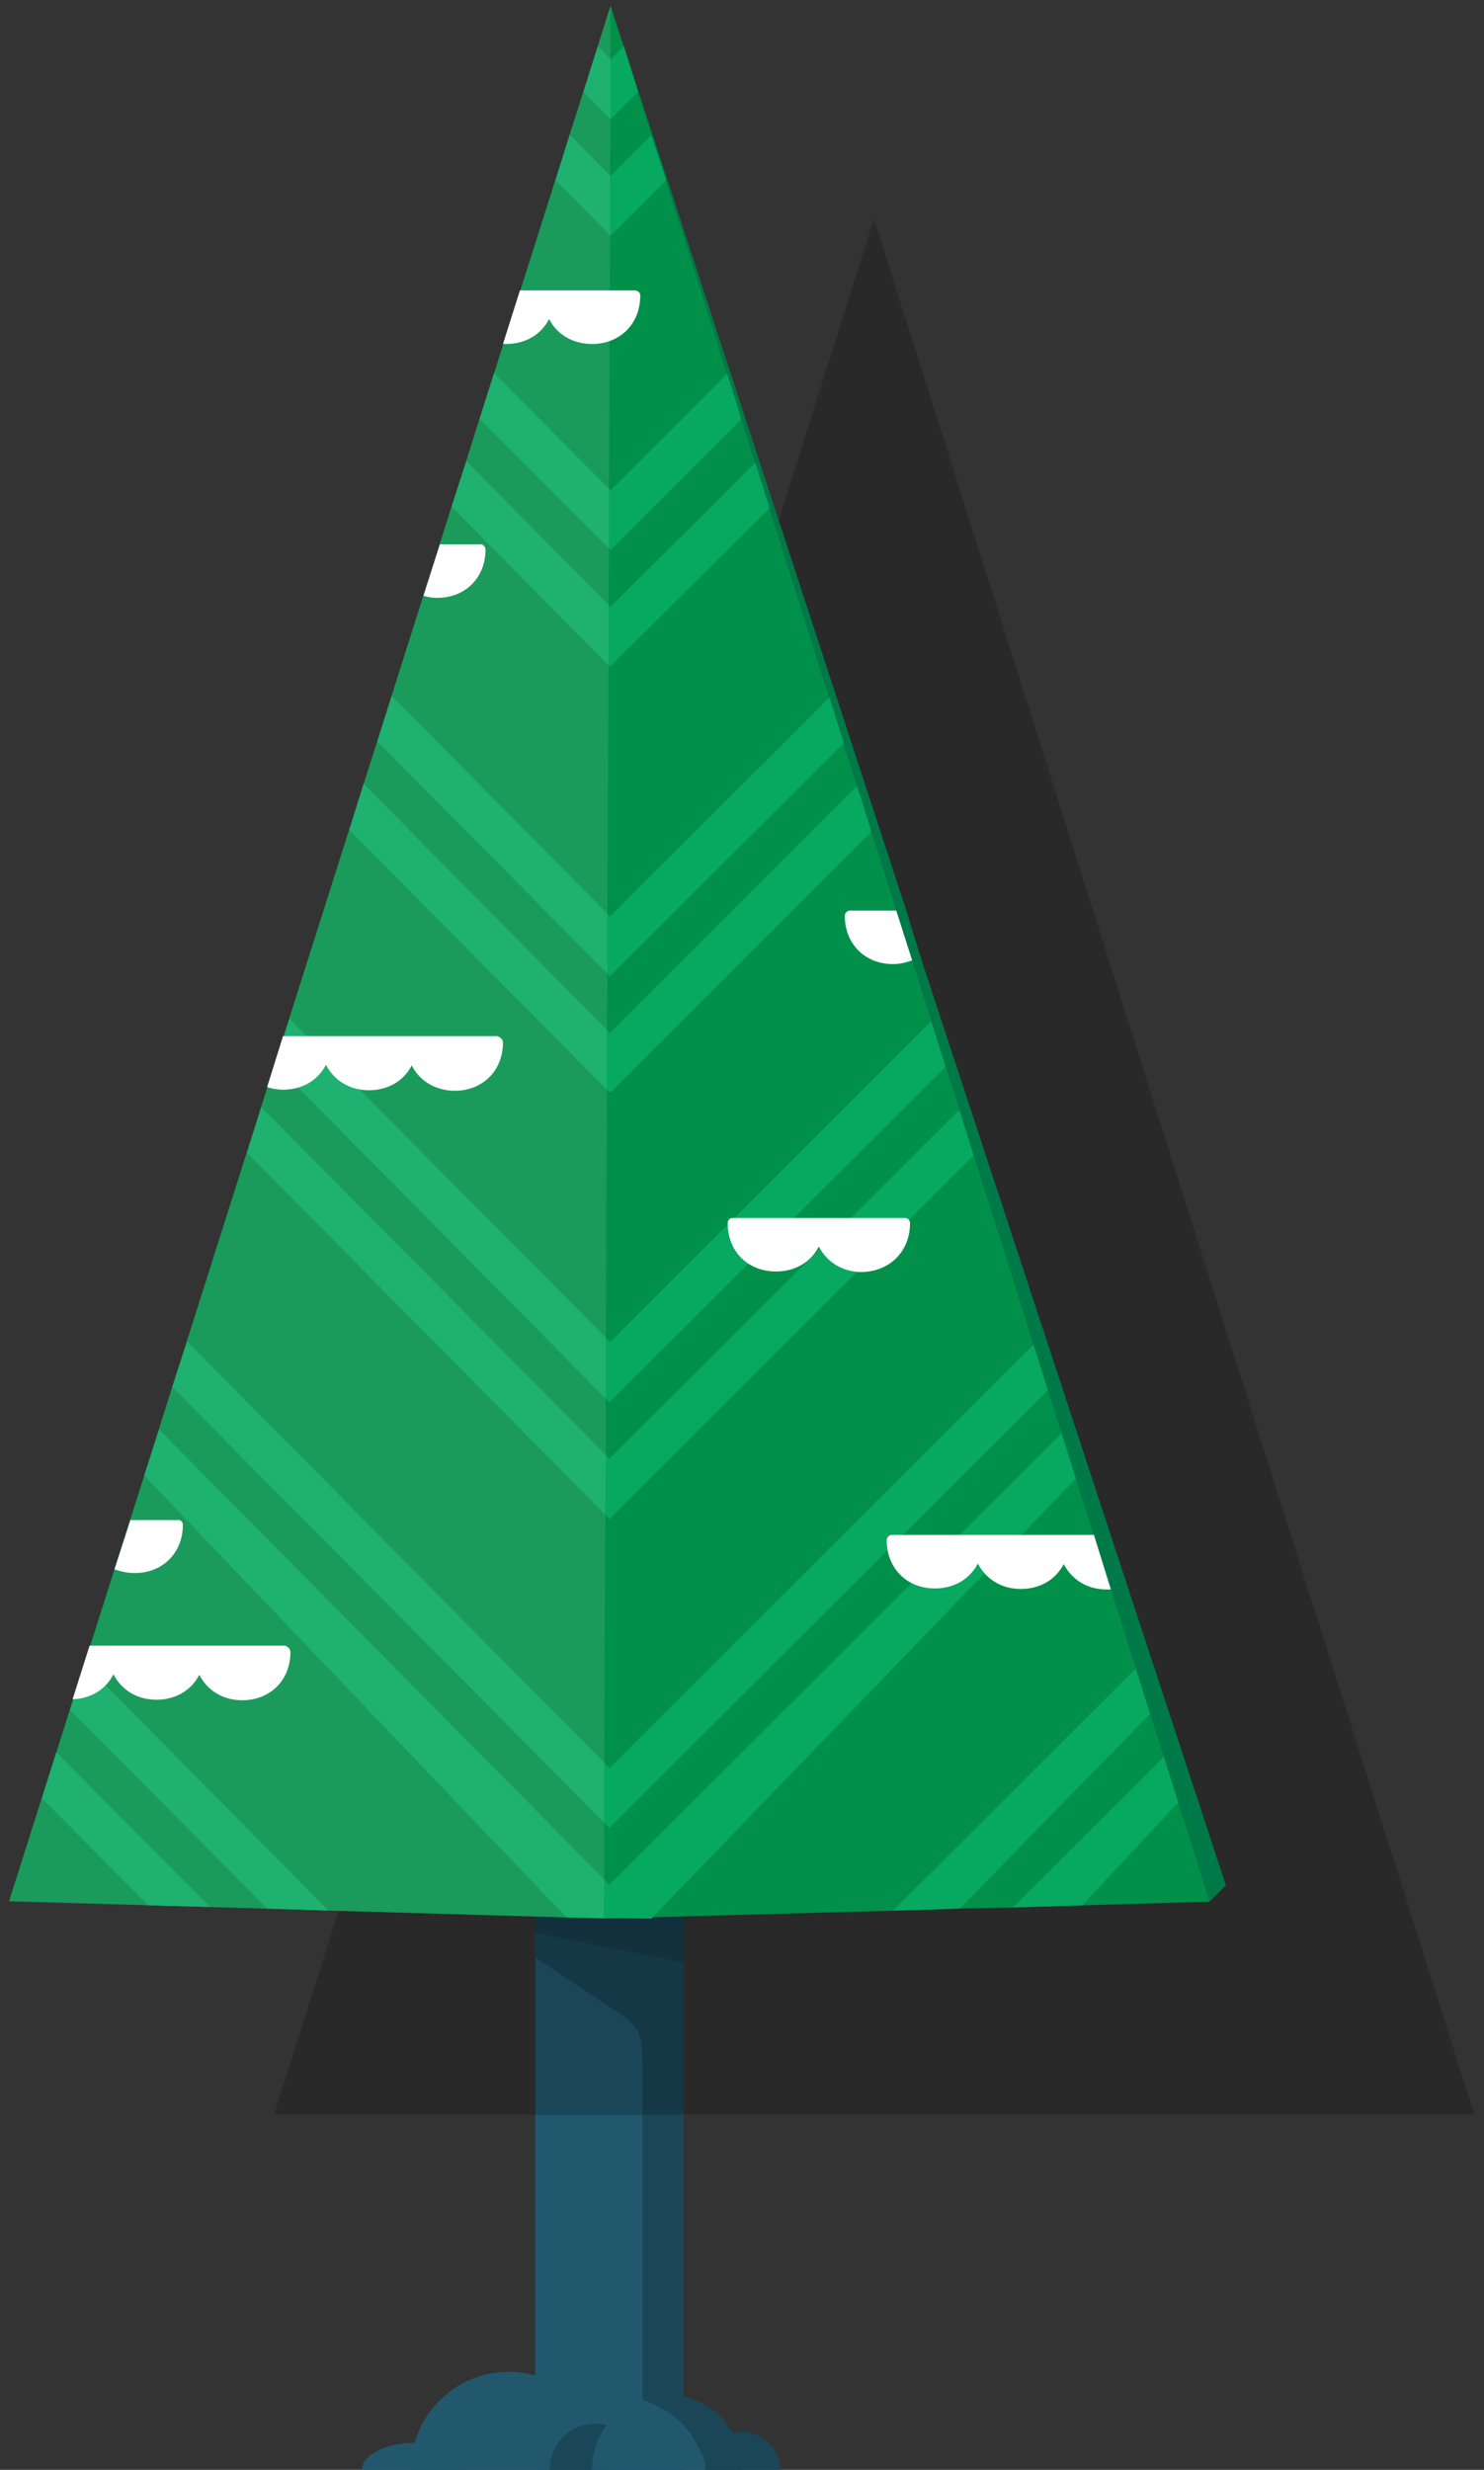 <svg id="Layer_1" xmlns="http://www.w3.org/2000/svg" viewBox="0 0 280 466"><rect x="0" y="0" width="280" height="466" fill="#333333" stroke="none"/><style>.st0{fill:#21586d}.st1{opacity:.2}.st2{opacity:.13}.st3{fill:none}.st4{fill:#007948}.st5{fill:#019049}.st6{fill:#07a860}.st7{fill:#fff}.st8,.st9{enable-background:new}.st8{fill:#fff;opacity:.1}.st9{opacity:.2}</style><path class="st0" d="M101 285h28v181h-28z"/><path d="M129 285v181h-7.8v-38.3-37.8c0-7.3-.7-7.7-7-11.8-4.4-2.9-8.8-5.8-13.2-8.8v-11.9c6.3-17.3 15.2-41 20.2-54.9V285h7.8z" class="st1"/><path d="M101 359h28v11.3l-28-5.6z" class="st2"/><path d="M164.9 41.3L51.7 399h226.5z" class="st1"/><path class="st3" d="M0 0h230v466H0z"/><path class="st4" d="M228.2 358.8l-224.6-.1L115.2 1.1 171 171.8l2.9 9.4 57.4 174.5z"/><path class="st5" d="M228.2 358.8l-24 .7-13.1.4-10 .2-12.6.4-54.8 1.5-112-3.3L115.2 1.1l53.9 170.7 3 9.4 34.3 108.6 3.2 10.1 4.7 14.9 2.7 8.6 2.6 8.1 2.7 8.6z"/><path class="st6" d="M178.4 201.3L115 264.6l-63.1-63.8 2.7-8.6 60.5 61 60.6-60.5z"/><path class="st6" d="M197.7 262.3L115 344.9l-82.5-83.2 2.8-8.6 79.7 80.5 80-79.9zM62 360.5l-11.6-.4-37.2-37.5 2.7-8.6h.1zM217 323.4l-35.9 36.7-12.6.4 45.8-45.7zM120.4 17.3l-5.2 5.2-5.1-5.2 2.7-8.6 2.4 2.5 2.5-2.5zM139.9 79.1l-24.7 24.7L90.5 79l2.7-8.6 22 22.1 22-22zM159.2 140.2l-44.1 44-43.9-44.3 2.7-8.6 41.2 41.6 41.4-41.3z"/><path class="st6" d="M183.7 218L115 286.6l-68.4-69.1 2.7-8.6 65.7 66.3 66-65.8z"/><path class="st6" d="M203 279l-80.1 83-16-.2-79.7-83.4 2.8-8.7 85 85.9 85.3-85.2zM39.6 359.8l-11.6-.3-20.1-20.2 2.7-8.7.1.1zM222.3 340.1l-18.1 19.4-13.1.4 28.5-28.4z"/><g><path class="st6" d="M125.7 34l-10.5 10.5L104.8 34l2.7-8.6 7.7 7.8 7.7-7.7zM145.2 95.9l-30.1 29.9-29.9-30.2L88 87l27.2 27.5 27.3-27.2zM164.4 156.9l-49.3 49.3-49.2-49.6 2.7-8.7 46.5 47 46.6-46.6z"/></g><g><path class="st7" d="M34.5 287.7c0 5.3-3.8 9.1-9.1 9.1-1.4 0-2.6-.3-3.8-.7l3-9.3h8.9c.5-.1 1 .3 1 .9zM91.6 103.7c0 5.3-3.8 9.1-9.1 9.1-.9 0-1.8-.1-2.6-.4l3.1-9.7h7.7c.5 0 .9.5.9 1zM172.1 181.2c-1.1.4-2.3.7-3.6.7-5.3 0-9.1-3.8-9.1-9.1 0-.5.4-1 1-1h8.7l3 9.4zM54.8 311.7c0 5.3-3.8 9.1-9.1 9.1-3.7 0-6.6-1.9-8.1-4.8-1.5 2.9-4.4 4.7-8.1 4.7s-6.6-1.9-8.1-4.8c-1.4 2.8-4.2 4.6-7.7 4.7l3.2-10.1h36.9c.6.2 1 .7 1 1.2zM209.6 299.9h-.8c-3.7 0-6.6-1.9-8.1-4.8-1.5 2.9-4.4 4.7-8.1 4.7-3.7 0-6.6-1.9-8.1-4.8-1.5 2.9-4.4 4.7-8.1 4.7-5.3 0-9.1-3.8-9.1-9.1 0-.5.4-1 1-1h38.1l3.2 10.3zM94.9 196.7c0 5.3-3.8 9.1-9.1 9.1-3.1 0-5.8-1.4-7.4-3.6-.3-.4-.5-.8-.7-1.2-1.5 2.9-4.4 4.7-8.1 4.7s-6.6-1.9-8.1-4.8c-1.5 2.9-4.4 4.7-8.1 4.7-1.1 0-2.1-.2-3-.5l3-9.6h40.4c.7.2 1.1.7 1.1 1.2zM120.8 55.8c0 5.3-3.8 9.1-9.1 9.1-3.2 0-5.9-1.4-7.5-3.7-.2-.3-.4-.7-.6-1-1.5 2.9-4.4 4.7-8.1 4.7h-.6l3.2-10.1h21.6c.7 0 1.1.4 1.1 1zM171.7 230.8c0-.6-.4-1-1-1h-32.4c-.6 0-1 .4-1 1 0 5.3 3.8 9.1 9.1 9.1 3.7 0 6.6-1.8 8.1-4.7 1.5 2.9 4.4 4.8 8.1 4.8 5.3-.1 9.1-3.9 9.1-9.2z"/></g><g><path class="st8" d="M115.2 1.1v21.3l-.1 10.7v11.2l-.2 47.9v11.4l-.1 10.6v11.3l-.2 46.9v11.3l-.1 10.6v11.3l-.2 46.9v22l-.1 11.3-.2 46.8v22l-.1 7.3-7.1-.2-44.8-1.2-11.6-.4-10.8-.3-11.6-.3-26.3-.7 6.2-19.5 2.8-8.6 2.5-8.1L16 314l11.3-35.6 2.7-8.6 2.5-8.1 2.8-8.6 11.3-35.6 2.7-8.6 2.6-8.1 2.7-8.6 11.3-35.6 2.7-8.6 2.6-8.1 2.7-8.6 11.3-35.7L88 87l2.5-8 2.8-8.6L104.8 34l2.7-8.6 2.6-8.1 2.7-8.6z"/></g><path class="st0" d="M77.5 466c0-10.2 8.3-18.5 18.5-18.5s18.5 8.3 18.5 18.5"/><path class="st0" d="M68.3 466c0-2.8 4.5-5.1 10-5.1s10 2.3 10 5.1"/><path class="st9" d="M103.7 466c0-4.8 3.9-8.7 8.7-8.7s8.7 3.9 8.7 8.7"/><path class="st0" d="M111.7 466c0-7.8 6.3-14.2 14.2-14.2 7.8 0 14.2 6.3 14.2 14.2"/><path class="st9" d="M128.5 457.1c2.3 2.3 4.1 5.6 4.9 8.9h6.7c0-7.8-6.3-14.2-14.2-14.2-1.7 0-3.4.3-4.9.9 2.8 1 5.4 2.3 7.5 4.4z"/><path class="st0" d="M133 466c0-3.9 3.2-7.1 7.1-7.1 3.9 0 7.1 3.2 7.1 7.1"/><path class="st9" d="M133 466c0-3.9 3.2-7.1 7.1-7.1 3.9 0 7.1 3.2 7.1 7.1"/></svg>